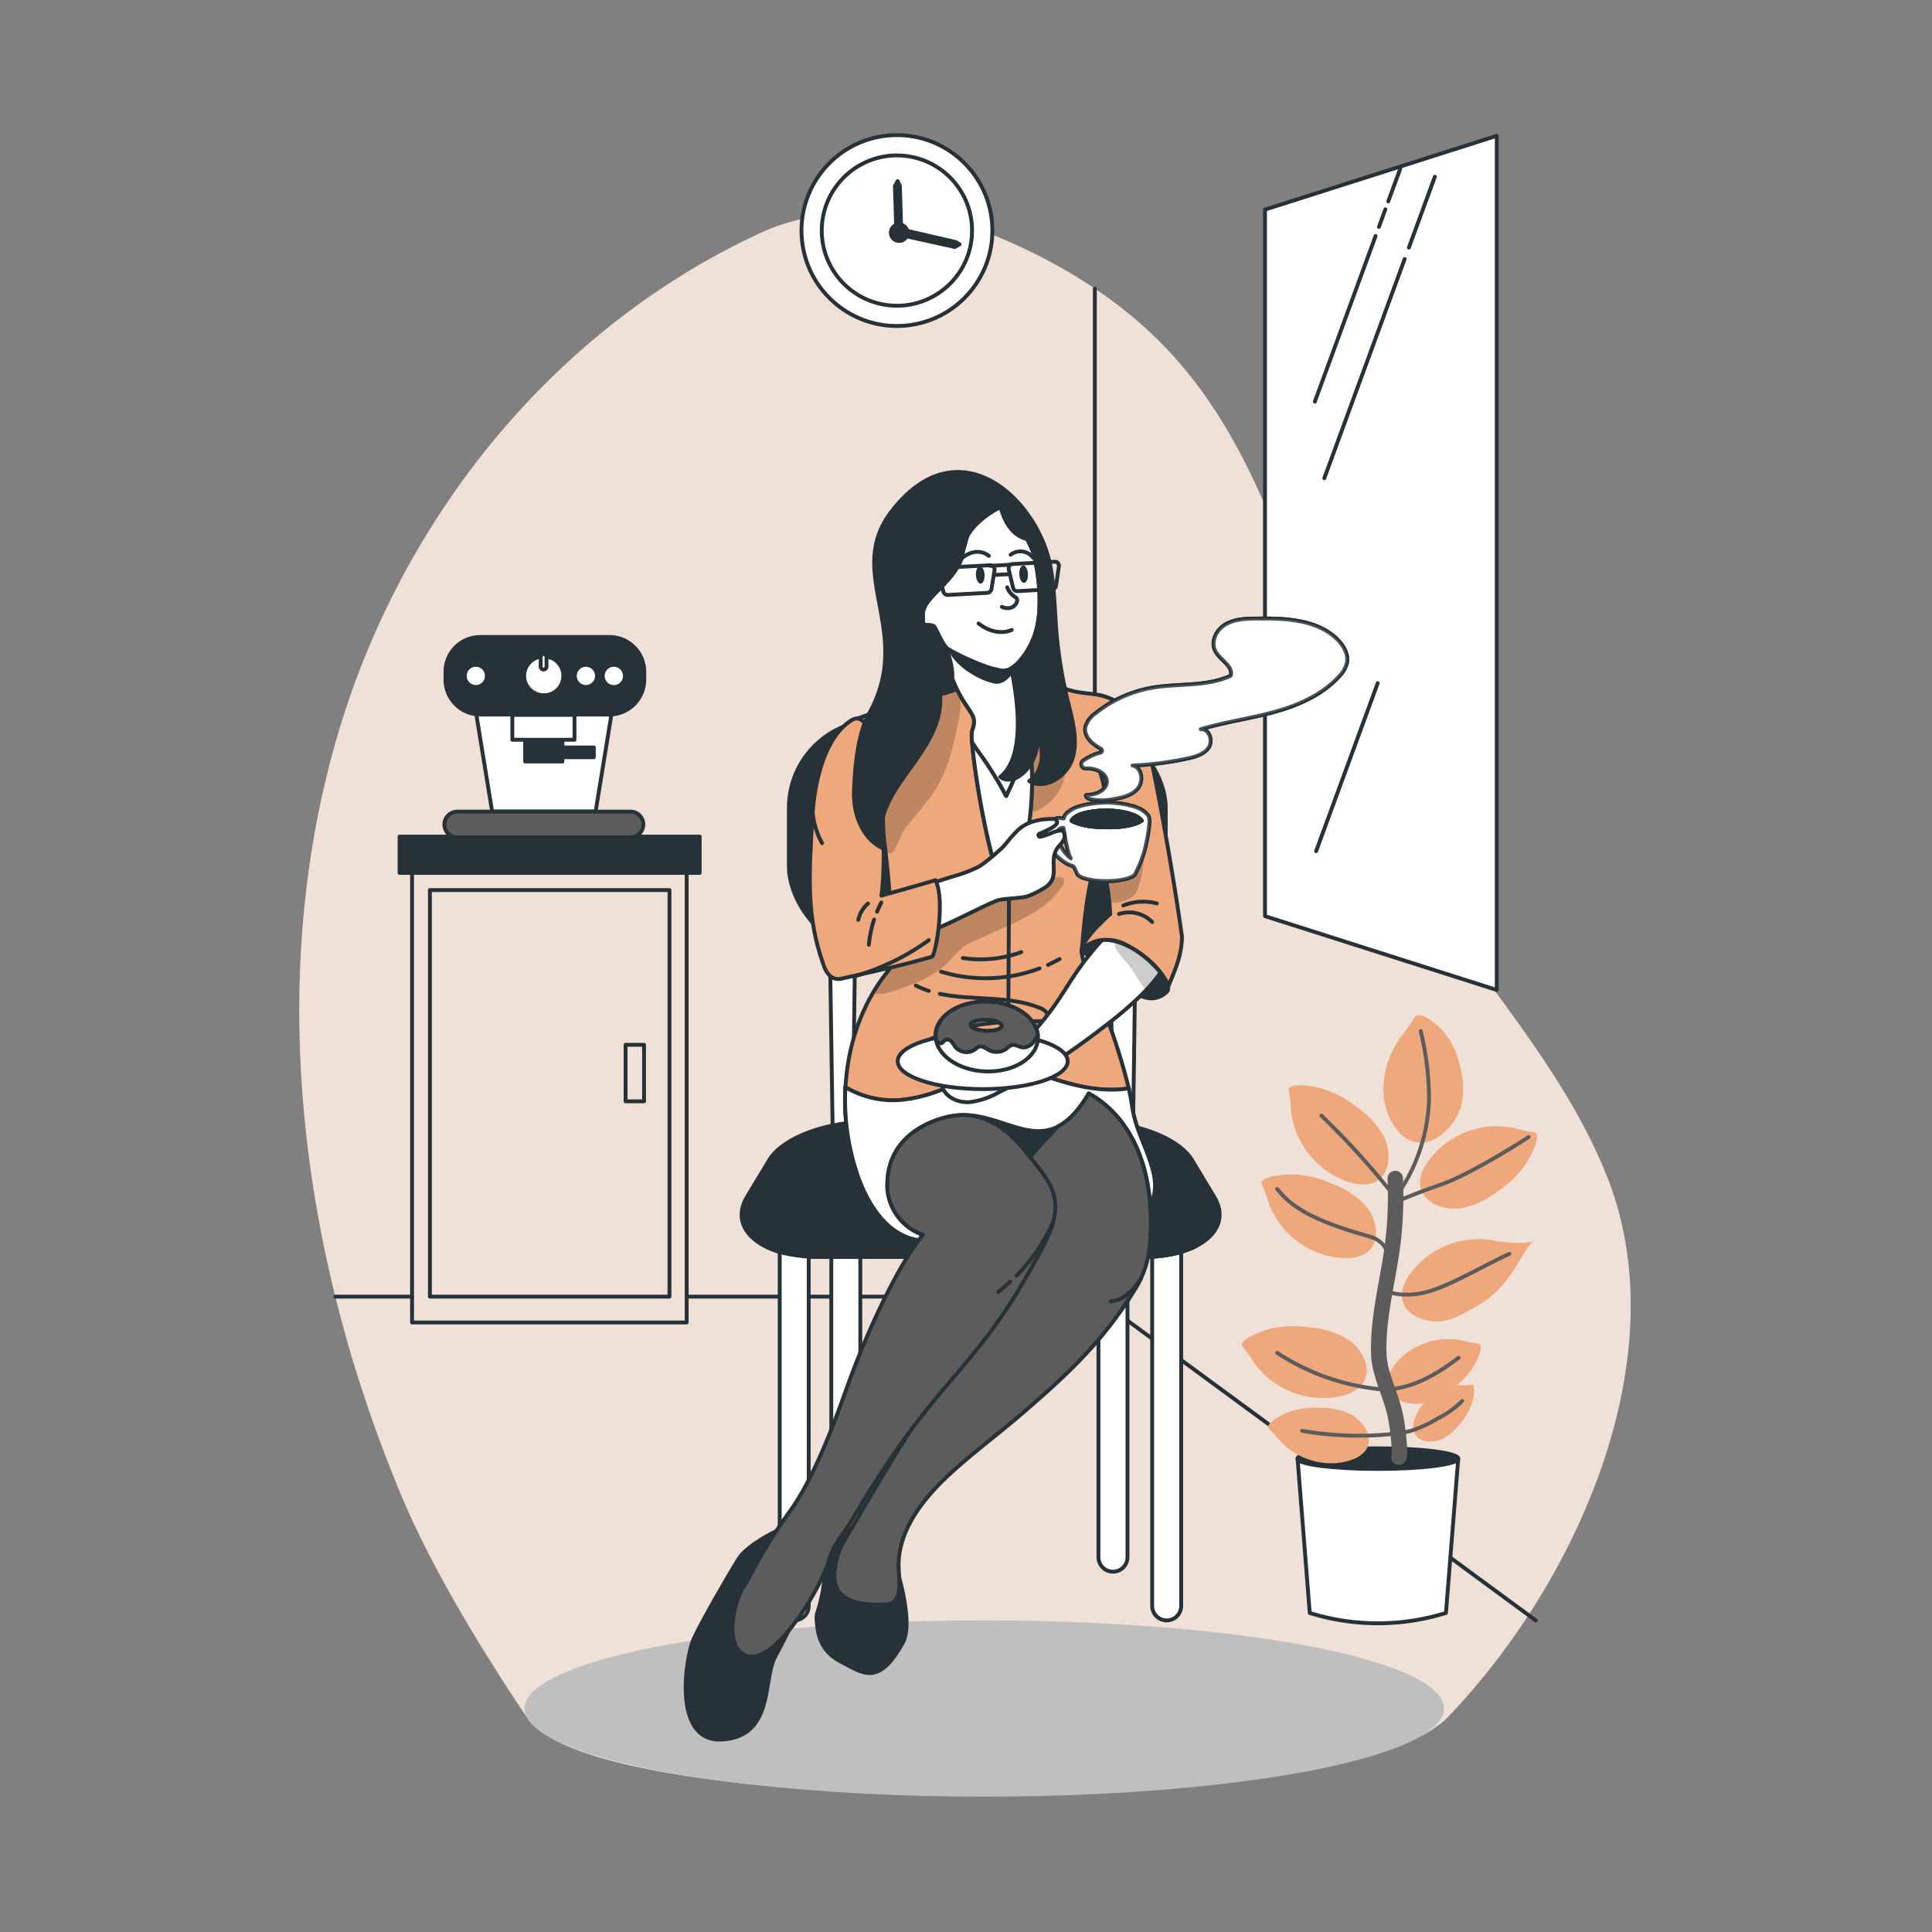 <svg xmlns="http://www.w3.org/2000/svg" xmlns:xlink="http://www.w3.org/1999/xlink" viewBox="0 0 500 500"><rect x="0" y="0" width="500" height="500" fill="#808080" stroke="none"/><defs><clipPath id="freepik--clip-path--inject-236"><path d="M305.89,242.36c0,5.43-2.41,9.89-3.42,12.71a22.78,22.78,0,0,0-7-8c-3-1.83-4.73-3.54-8.24-3.79-2.37-.16-5.85,1.55-7.21,1.84,1.19-2.36,3.07-4.74,7.31-8.57-.46-6.5-.78-8.19-3-15.21-3.43,7.77-4.12,23.1-4.31,23.78-.47,1.63.68,5,2.12,8a161.12,161.12,0,0,1,10,28.58c-9.92,1.57-20.52-2.61-30.15-6.48a5.92,5.92,0,0,0-1.87-.51,5.77,5.77,0,0,0-2.76.84c-7.35,3.74-14.74,7.92-22.93,9a24,24,0,0,1-15.62-3.16c.61-11.12,4.31-22,11.31-30.44,0,0,.46-8.16.46-10,0-17.79-4.71-42.8-5.22-46.1s-2.51-8.34-5-8.34c7.47-2.7,20-6.91,25.73-11.7.11.27.22.51.33.77h0a35,35,0,0,0,3.16,6.3c2.52,3.72,2.55,3.83,2.49,5.38a7.73,7.73,0,0,1-.5,1.93,12.09,12.09,0,0,0,0,2.94c.66,9.08,5.1,35.18,9.58,41.05,5.19-13.33,7.27-28.31,5.06-42.47l-.21-1.21c-.19-1.12-3.22-3.06-1.79-7.17.82-2.36,1.29-4.07,1.62-5.36.56-2.18.72-3.16,1.47-4a45.22,45.22,0,0,1,6,4.17c.17.39,1.31.76,1.07.43,2.83,1.68,6.29,1.69,9.55,2.21,4.77.76,8.08,3.77,11.9,6.71C302.34,216.2,305.89,242.36,305.89,242.36Z" style="fill:#EFA87B;stroke:#263238;stroke-linecap:round;stroke-linejoin:round"></path></clipPath><clipPath id="freepik--clip-path-2--inject-236"><path d="M285.22,243.29l-.38.41c-1.13,1.24-2.22,2.54-3.27,3.86-1.31,1.66-2.53,3.35-3.7,5.11s-2.34,3.68-3.55,5.49a76.45,76.45,0,0,1-7.64,9.75,6.44,6.44,0,0,1-1.57,1.38,7,7,0,0,1-2.63.69c-4,.56-8.2,1.44-11.24,4.11-1.25,1.1-2.27,2.48-3.7,3.31s-3.69,1.49-3.76,3.23a2.75,2.75,0,0,0,.37,1.34c1.26,2.37,4.19,3.45,6.87,3.26a20.18,20.18,0,0,0,7.56-2.59,169.47,169.47,0,0,0,15.23-8.4c4.09-2.61,8-5.51,11.86-8.49a100.54,100.54,0,0,0,9.45-8,46.41,46.41,0,0,0,5.22-6C297.18,247.69,290.77,242.83,285.22,243.29Z" style="fill:#fff;stroke:#263238;stroke-linecap:round;stroke-linejoin:round"></path></clipPath></defs><g id="freepik--background-simple--inject-236"><path d="M87.91,188.47C68.27,253.49,77.8,325,104.1,387.57c7.8,18.58,21.11,40.32,32.34,57,9.77,14.55,67.46,19.19,103.89,20,47.93,1.12,118.56-3.63,134.54-20.36,34-35.61,59.2-93.6,41.11-139.5-12.57-31.88-38.48-56.53-54.78-86.66-22.17-41-26.53-92-58-126.41C289.29,76.45,271,65.94,251.84,58.79c-8.35-3.11-35.17-7.52-54.4,1.23-33.9,15.42-62.67,41.11-83.09,72.12A216.13,216.13,0,0,0,87.91,188.47Z" style="fill:#EFA87B;opacity:0.7"></path><path d="M87.91,188.47C68.27,253.49,77.8,325,104.1,387.57c7.8,18.58,21.11,40.32,32.34,57,9.77,14.55,67.46,19.19,103.89,20,47.93,1.12,118.56-3.63,134.54-20.36,34-35.61,59.2-93.6,41.11-139.5-12.57-31.88-38.48-56.53-54.78-86.66-22.17-41-26.53-92-58-126.41C289.29,76.45,271,65.94,251.84,58.79c-8.35-3.11-35.17-7.52-54.4,1.23-33.9,15.42-62.67,41.11-83.09,72.12A216.13,216.13,0,0,0,87.91,188.47Z" style="fill:#fff;opacity:0.7"></path></g><g id="freepik--Shadow--inject-236"><ellipse cx="254.74" cy="442.17" rx="118.98" ry="22.81" style="fill:#bfbfbf"></ellipse></g><g id="freepik--Window--inject-236"><polygon points="387.36 256.2 327.38 237.1 327.38 54.24 387.36 35.15 387.36 256.2" style="fill:#fff;stroke:#263238;stroke-linecap:round;stroke-linejoin:round"></polygon><line x1="356" y1="61.07" x2="340.28" y2="103.95" style="fill:#fff;stroke:#263238;stroke-linecap:round;stroke-linejoin:round"></line><line x1="358.53" y1="54.17" x2="356.86" y2="58.74" style="fill:#fff;stroke:#263238;stroke-linecap:round;stroke-linejoin:round"></line><line x1="362.38" y1="43.67" x2="359.28" y2="52.12" style="fill:#fff;stroke:#263238;stroke-linecap:round;stroke-linejoin:round"></line><line x1="363.53" y1="67.03" x2="342.73" y2="123.77" style="fill:#fff;stroke:#263238;stroke-linecap:round;stroke-linejoin:round"></line><line x1="371.34" y1="45.74" x2="364.62" y2="64.07" style="fill:#fff;stroke:#263238;stroke-linecap:round;stroke-linejoin:round"></line><line x1="356.55" y1="176.8" x2="340.61" y2="220.28" style="fill:#fff;stroke:#263238;stroke-linecap:round;stroke-linejoin:round"></line></g><g id="freepik--Wall--inject-236"><line x1="348.08" y1="383.1" x2="283.34" y2="335.56" style="fill:none;stroke:#263238;stroke-linecap:round;stroke-linejoin:round"></line><line x1="334.16" y1="372.88" x2="332.43" y2="371.61" style="fill:none;stroke:#263238;stroke-linecap:round;stroke-linejoin:round"></line><line x1="397.45" y1="419.36" x2="344.14" y2="380.2" style="fill:none;stroke:#263238;stroke-linecap:round;stroke-linejoin:round"></line><line x1="106.64" y1="335.56" x2="86.8" y2="335.56" style="fill:none;stroke:#263238;stroke-linecap:round;stroke-linejoin:round"></line><polygon points="263.44 335.56 220.93 335.56 178.44 335.56 263.44 335.56" style="fill:none;stroke:#263238;stroke-linecap:round;stroke-linejoin:round"></polygon><polyline points="263.44 335.56 283.34 335.56 283.34 325.3 283.34 290.28 283.34 246.86 283.34 246.85 283.34 186.38 283.34 74.7" style="fill:none;stroke:#263238;stroke-linecap:round;stroke-linejoin:round"></polyline></g><g id="freepik--coffee-machine--inject-236"><path d="M164.29,216.51a3.4,3.4,0,0,1-1.11.19H118.33a3.36,3.36,0,0,1-1.11-.19Z" style="fill:none;stroke:#263238;stroke-linecap:round;stroke-linejoin:round"></path><rect x="106.64" y="225.9" width="71.07" height="116.36" style="fill:none;stroke:#263238;stroke-linecap:round;stroke-linejoin:round"></rect><path d="M181.08,216.51v9.39H103.41v-9.39h13.81a3.36,3.36,0,0,0,1.11.19h44.85a3.4,3.4,0,0,0,1.11-.19Z" style="fill:#263238;stroke:#263238;stroke-linecap:round;stroke-linejoin:round"></path><path d="M164.29,216.51a3.4,3.4,0,0,1-1.11.19H118.33a3.36,3.36,0,0,1-1.11-.19Z" style="fill:none;stroke:#263238;stroke-linecap:round;stroke-linejoin:round"></path><g id="freepik--coffee-machine--inject-236"><path d="M158.22,185,154.15,210H127.36l-4.09-25.13c.33,0,.68.05,1,.05h33.93Z" style="fill:#fff;stroke:#263238;stroke-linecap:round;stroke-linejoin:round"></path><path d="M157.69,164.85h-33.4a9,9,0,0,0-9,9v2a9,9,0,0,0,8,9c.33,0,.68.05,1,.05h33.93a9.06,9.06,0,0,0,8.52-9v-2A9,9,0,0,0,157.69,164.85Zm-6.07,7.21a2.86,2.86,0,1,1-2.87,2.86A2.87,2.87,0,0,1,151.62,172.06Zm-12.28-2a5.6,5.6,0,0,1,.59-.12.75.75,0,0,1,1.5,0,5,5,0,0,1-.68,10,4.71,4.71,0,0,1-1.41-.2,5,5,0,0,1,0-9.66Zm-19,4.82a2.86,2.86,0,1,1,2.85,2.86A2.86,2.86,0,0,1,120.3,174.92Zm38.56,2.86a2.86,2.86,0,1,1,2.87-2.86A2.86,2.86,0,0,1,158.86,177.78Z" style="fill:#263238;stroke:#263238;stroke-linecap:round;stroke-linejoin:round"></path><path d="M126,174.92a2.86,2.86,0,1,1-2.87-2.86A2.86,2.86,0,0,1,126,174.92Z" style="fill:#fff;stroke:#263238;stroke-linecap:round;stroke-linejoin:round"></path><path d="M145.78,174.93a5,5,0,0,1-5,5,4.71,4.71,0,0,1-1.41-.2,5,5,0,0,1,0-9.66,5.6,5.6,0,0,1,.59-.12.75.75,0,0,1,1.5,0A5,5,0,0,1,145.78,174.93Z" style="fill:none;stroke:#263238;stroke-linecap:round;stroke-linejoin:round"></path><path d="M154.49,174.92a2.87,2.87,0,1,1-2.87-2.86A2.87,2.87,0,0,1,154.49,174.92Z" style="fill:none;stroke:#263238;stroke-linecap:round;stroke-linejoin:round"></path><path d="M161.73,174.92a2.87,2.87,0,1,1-2.87-2.86A2.87,2.87,0,0,1,161.73,174.92Z" style="fill:#fff;stroke:#263238;stroke-linecap:round;stroke-linejoin:round"></path><rect x="135.91" y="191.55" width="9.65" height="5.53" style="fill:#263238;stroke:#263238;stroke-linecap:round;stroke-linejoin:round"></rect><path d="M166.5,213.38a3.37,3.37,0,0,1-1,2.35,3.57,3.57,0,0,1-1.24.78,3.4,3.4,0,0,1-1.11.19H118.33a3.36,3.36,0,0,1-1.11-.19,3.31,3.31,0,0,1-2.21-3.13,3.33,3.33,0,0,1,3.32-3.33h44.85A3.32,3.32,0,0,1,166.5,213.38Z" style="fill:#5c5c5c;stroke:#263238;stroke-linecap:round;stroke-linejoin:round"></path><path d="M145.78,174.93a5,5,0,0,1-5,5,4.71,4.71,0,0,1-1.41-.2,5,5,0,0,1,0-9.66,5.6,5.6,0,0,1,.59-.12,4.47,4.47,0,0,1,.82-.07,5.06,5.06,0,0,1,.68.05A5,5,0,0,1,145.78,174.93Z" style="fill:#fff;stroke:#263238;stroke-linecap:round;stroke-linejoin:round"></path><rect x="132.59" y="185.01" width="16.09" height="6.44" style="fill:#fff;stroke:#263238;stroke-linecap:round;stroke-linejoin:round"></rect><rect x="145.63" y="193.45" width="8.05" height="2.51" style="fill:#263238;stroke:#263238;stroke-linecap:round;stroke-linejoin:round"></rect></g><path d="M151.62,172.06a2.86,2.86,0,1,0,2.87,2.86A2.87,2.87,0,0,0,151.62,172.06Z" style="fill:#fff;stroke:#263238;stroke-linecap:round;stroke-linejoin:round"></path><path d="M141.44,170v2.52a.76.76,0,0,1-.76.75.75.75,0,0,1-.75-.75V170a.75.75,0,0,1,1.5,0A.22.22,0,0,1,141.44,170Z" style="fill:#fff;stroke:#263238;stroke-linecap:round;stroke-linejoin:round"></path><path d="M173.26,335.56h-62V230.35h62Z" style="fill:none;stroke:#263238;stroke-linecap:round;stroke-linejoin:round"></path><rect x="161.9" y="270.39" width="4.78" height="14.63" style="fill:none;stroke:#263238;stroke-linecap:round;stroke-linejoin:round"></rect></g><g id="freepik--Plant--inject-236"><path d="M377.39,377.49l-3.18,39.94h0a59.35,59.35,0,0,1-35.25,0h0l-3.15-39.94Z" style="fill:#fff;stroke:#263238;stroke-linecap:round;stroke-linejoin:round"></path><ellipse cx="356.59" cy="377.49" rx="20.81" ry="2.67" style="fill:#263238;stroke:#263238;stroke-linecap:round;stroke-linejoin:round"></ellipse><path d="M358.09,294a22.62,22.62,0,0,0-6.8-7.38,27.36,27.36,0,0,0-9.48-5c-3.89-1-8.66-1.21-8.25.56a44.43,44.43,0,0,1,.56,5.42A22,22,0,0,0,349.35,306a10.39,10.39,0,0,0,5,.41C360,305.22,360.25,298.23,358.09,294Z" style="fill:#EFA87B"></path><path d="M349.36,365.9a18.16,18.16,0,0,0-7.85-1.59,21.06,21.06,0,0,0-8.29,1.24c-2.9,1.18-5.93,3.29-4.81,4.25a37.1,37.1,0,0,1,3,3.24c4.67,5,12.29,7,18.45,4.73a7.63,7.63,0,0,0,3.29-2.08C356.09,372.25,352.77,367.62,349.36,365.9Z" style="fill:#EFA87B"></path><path d="M378.14,286.22a19.69,19.69,0,0,0-.22-10,20.94,20.94,0,0,0-4.34-9.24c-2.56-2.87-6.47-5.47-7.46-3.69a58.42,58.42,0,0,1-3.62,5.1c-5.61,7.91-6,17.85-.87,24.08a8.44,8.44,0,0,0,3.95,2.92C371.33,297.19,376.8,291.07,378.14,286.22Z" style="fill:#EFA87B"></path><path d="M378.21,312.7a22.35,22.35,0,0,0,9.13-4.18,27.26,27.26,0,0,0,7.66-7.47c2.16-3.39,3.83-7.85,2-8a42.8,42.8,0,0,1-5.32-1.16,21.93,21.93,0,0,0-22.16,8.8,10.34,10.34,0,0,0-2,4.63C367,311.08,373.53,313.45,378.21,312.7Z" style="fill:#EFA87B"></path><path d="M353.26,311.86a22.75,22.75,0,0,0-8.42-5.48,27.55,27.55,0,0,0-10.41-2.46c-4,0-8.68,1-7.85,2.58a44,44,0,0,1,1.87,5.11,21.93,21.93,0,0,0,19.3,14,10.43,10.43,0,0,0,4.95-.83C357.91,322.23,356.39,315.41,353.26,311.86Z" style="fill:#EFA87B"></path><path d="M373.45,341.87c3.34-.51,6.23-2.44,9.17-4.11,9.36-5.33,11.23-15.14,14.85-16.88-1.28,1.29-8.6.67-10.37.28a21.93,21.93,0,0,0-22.23,8.62,10.31,10.31,0,0,0-2,4.61C362.21,340.16,368.77,342.58,373.45,341.87Z" style="fill:#EFA87B"></path><path d="M348.74,346.55a22.72,22.72,0,0,0-9.58-3,27.65,27.65,0,0,0-10.69.42c-3.87,1.07-8.1,3.28-6.87,4.6a43.41,43.41,0,0,1,3.18,4.42,22,22,0,0,0,22.35,8.31,10.55,10.55,0,0,0,4.55-2.13C356,355.29,352.71,349.13,348.74,346.55Z" style="fill:#EFA87B"></path><path d="M367.87,363.19a18,18,0,0,0,7.28-3.33,20.82,20.82,0,0,0,6-5.88c1.65-2.66,2.87-6.15,1.39-6.26a36.15,36.15,0,0,1-4.34-.85c-6.74-1.32-14.05,1.58-17.71,7a7.71,7.71,0,0,0-1.44,3.62C358.7,362,364.11,363.81,367.87,363.19Z" style="fill:#EFA87B"></path><path d="M373.12,372.47a13.5,13.5,0,0,0,4.59-3.81,15.91,15.91,0,0,0,3.21-5.44c.71-2.26.95-5.06-.12-4.87a25.09,25.09,0,0,1-3.25.18A13.09,13.09,0,0,0,366.19,367a5.9,5.9,0,0,0-.38,2.93C366.37,373.31,370.54,373.63,373.12,372.47Z" style="fill:#EFA87B"></path><path d="M342,288.74a203.2,203.2,0,0,1,19.12,21.18,45.4,45.4,0,0,0,8.71-25.67,74.16,74.16,0,0,0-2.16-17.4" style="fill:none;stroke:#5c5c5c;stroke-linecap:round;stroke-linejoin:round"></path><path d="M361.62,310.78a5.23,5.23,0,0,0,1-.31c3.69-1.49,6.44-2.58,10.21-3.87,8.15-2.79,22.77-12.33,22.77-12.33" style="fill:none;stroke:#5c5c5c;stroke-linecap:round;stroke-linejoin:round"></path><path d="M330.54,307.71c3.5,4.46,8.82,8.09,23.76,12.25,5.78,1.61,4.91,6.53,4.72,6.71" style="fill:none;stroke:#5c5c5c;stroke-linecap:round;stroke-linejoin:round"></path><path d="M358.71,334.09c1.54.81,6.23,1.74,11.82-.1,6.41-2.12,14.46-7,20.08-9.49" style="fill:none;stroke:#5c5c5c;stroke-linecap:round;stroke-linejoin:round"></path><path d="M356.5,359.46c7.61.82,14.9-3.45,21-8.08" style="fill:none;stroke:#5c5c5c;stroke-linecap:round;stroke-linejoin:round"></path><path d="M330.54,350.12a59.15,59.15,0,0,0,26,9.34" style="fill:none;stroke:#5c5c5c;stroke-linecap:round;stroke-linejoin:round"></path><path d="M337,370.3a84.93,84.93,0,0,0,23.45.8,40.4,40.4,0,0,0,4.25-.67,31.59,31.59,0,0,0,7.33-3.31,24,24,0,0,0,6.39-4.55" style="fill:none;stroke:#5c5c5c;stroke-linecap:round;stroke-linejoin:round"></path><path d="M361.09,305a100.72,100.72,0,0,1-.82,18.2c-1.26,9.13-3.77,18.17-3.43,27.37.16,4.64,2.54,9.15,3.92,14.31,1,3.6,1.72,11.08,1.28,12.22" style="fill:none;stroke:#5c5c5c;stroke-linecap:round;stroke-linejoin:round;stroke-width:4px"></path></g><g id="freepik--Character--inject-236"><path d="M205.76,322.42s0,.86,0,2.41a26.33,26.33,0,0,1-7.11-2.06v-.35C203.17,312.48,205.76,322.42,205.76,322.42Z" style="fill:#fff;stroke:#263238;stroke-linecap:round;stroke-linejoin:round"></path><path d="M309.47,322.42v.1c-.33.17-.67.32-1,.47s-.51.22-.77.32l-.48.18-.49.17-1,.32-.79.22-.83.2c-.28.07-.56.13-.85.18l-.88.16,0-2.32a17.47,17.47,0,0,1,1.3-2.4C307.37,314.36,309.47,322.42,309.47,322.42Z" style="fill:#fff;stroke:#263238;stroke-linecap:round;stroke-linejoin:round"></path><path d="M214.44,223.2l1.23,81s-.51,4.88,3,4.43c.92-.12,1.7,0,1.91-12.19.38-21.85,1-73.25,1-73.25S219,213.27,214.44,223.2Z" style="fill:#fff;stroke:#263238;stroke-linecap:round;stroke-linejoin:round"></path><path d="M287,223.2l1.23,81s-.52,4.88,3,4.43c.93-.12,1.71,0,1.92-12.19.37-21.85,1-73.25,1-73.25S291.6,213.27,287,223.2Z" style="fill:#fff;stroke:#263238;stroke-linecap:round;stroke-linejoin:round"></path><path d="M302,299.61s-.11,8.67-.25,20.41c0,1.57-.05,3.19-.07,4.85l-.83.11-.85.1c-.58.06-1.17.1-1.77.14-.85,0-1.74.08-2.64.08h-.36l-.39-25.69C299.36,289.67,302,299.61,302,299.61Z" style="fill:#fff;stroke:#263238;stroke-linecap:round;stroke-linejoin:round"></path><path d="M213.15,299.61S213,311,212.84,325.3h-.79a42,42,0,0,1-5.67-.37L206,299.61C210.57,289.67,213.15,299.61,213.15,299.61Z" style="fill:#fff;stroke:#263238;stroke-linecap:round;stroke-linejoin:round"></path><rect x="215.14" y="320.02" width="7.51" height="5.28" style="fill:#fff;stroke:#263238;stroke-linecap:round;stroke-linejoin:round"></rect><path d="M291.79,325.3V403a3.75,3.75,0,0,1-3.75,3.75h0a3.75,3.75,0,0,1-3.76-3.75V325.3Z" style="fill:#fff;stroke:#263238;stroke-linecap:round;stroke-linejoin:round"></path><rect x="284.28" y="320.02" width="7.51" height="5.28" style="fill:#fff;stroke:#263238;stroke-linecap:round;stroke-linejoin:round"></rect><path d="M205.54,419.36h0a3.75,3.75,0,0,1-3.75-3.76V320h7.5V415.6A3.75,3.75,0,0,1,205.54,419.36Z" style="fill:#fff;stroke:#263238;stroke-linecap:round;stroke-linejoin:round"></path><path d="M305.69,324V415.6a3.75,3.75,0,0,1-3.75,3.76h0a3.76,3.76,0,0,1-3.76-3.76V325.22c.6,0,1.19-.08,1.77-.14l.85-.1.83-.11c.24,0,.48-.07.71-.13l.88-.16c.29-.05.57-.11.85-.18s.56-.12.83-.2S305.43,324.06,305.69,324Z" style="fill:#fff;stroke:#263238;stroke-linecap:round;stroke-linejoin:round"></path><path d="M305.69,320v4l-.79.22-.83.2c-.28.07-.56.13-.85.18l-.88.16c-.23.06-.47.09-.71.13l-.83.11-.85.1c-.58.06-1.17.1-1.77.14V320Z" style="fill:#fff;stroke:#263238;stroke-linecap:round;stroke-linejoin:round"></path><path d="M309.47,322.52c-.33.17-.67.32-1,.47s-.51.22-.77.32l-.48.18-.49.17-1,.32-.79.22-.83.2c-.28.07-.56.13-.85.18l-.88.16c-.23.06-.47.09-.71.13l-.83.11-.85.1c-.58.06-1.17.1-1.77.14-.85,0-1.74.08-2.64.08H212.05q-1.43,0-2.76-.09c-1-.06-2-.15-2.91-.28l-.65-.1-.91-.15-.14,0c-.34-.06-.67-.13-1-.21l-.36-.08c-.5-.11-1-.24-1.43-.37l-.11,0-.26-.08-.17-.06-.41-.13-.3-.1c-.39-.14-.77-.28-1.13-.43s-.6-.25-.89-.39c-6.17-2.89-8.42-7.9-5.27-13.12l5.72-9.48c2.47-4.11,8.94-7.4,16.4-8.94a42.78,42.78,0,0,1,5.23-.77h0c1.31-.12,2.63-.18,3.95-.18h58.27a43.7,43.7,0,0,1,5.12.3,42.13,42.13,0,0,1,5.22.91h0c7,1.63,12.89,4.79,15.24,8.68l5.71,9.48C317.29,314.73,315.26,319.6,309.47,322.52Z" style="fill:#263238;stroke:#263238;stroke-linecap:round;stroke-linejoin:round"></path><rect x="204.16" y="186.38" width="97.53" height="60.48" rx="22.72" style="fill:#263238;stroke:#263238;stroke-linecap:round;stroke-linejoin:round"></rect><path d="M222.65,325.3V403a3.75,3.75,0,0,1-3.75,3.75h0a3.75,3.75,0,0,1-3.76-3.75V325.3Z" style="fill:#fff;stroke:#263238;stroke-linecap:round;stroke-linejoin:round"></path><path d="M298.21,310.86c-1.88,5.47-6.4,6-12,7.49-4,1-8.08,2-12.18,2.79a98.49,98.49,0,0,1-37-.35c-7.87-1.58-12.71-9.54-15.26-17.14a60.43,60.43,0,0,1-3-22.35,24,24,0,0,0,15.62,3.16c8.19-1.06,15.58-5.24,22.93-9a5.77,5.77,0,0,1,2.76-.84,5.92,5.92,0,0,1,1.87.51c9.63,3.87,20.23,8.05,30.15,6.48.32,1.46.62,3.05.9,4.85.85,5.56,3.26,9.64,4.79,14.5C298.92,304.48,299.42,307.32,298.21,310.86Z" style="fill:#263238;stroke:#263238;stroke-linecap:round;stroke-linejoin:round"></path><path d="M305.89,242.36c0,5.43-2.41,9.89-3.42,12.71a22.78,22.78,0,0,0-7-8c-3-1.83-4.73-3.54-8.24-3.79-2.37-.16-5.85,1.55-7.21,1.84,1.19-2.36,3.07-4.74,7.31-8.57-.46-6.5-.78-8.19-3-15.21-3.43,7.77-4.12,23.1-4.31,23.78-.47,1.63.68,5,2.12,8a161.12,161.12,0,0,1,10,28.58c-9.92,1.57-20.52-2.61-30.15-6.48a5.92,5.92,0,0,0-1.87-.51,5.77,5.77,0,0,0-2.76.84c-7.35,3.74-14.74,7.92-22.93,9a24,24,0,0,1-15.62-3.16c.61-11.12,4.31-22,11.31-30.44,0,0,.46-8.16.46-10,0-17.79-4.71-42.8-5.22-46.1s-2.51-8.34-5-8.34c7.47-2.7,20-6.91,25.73-11.7.11.27.22.51.33.77h0a35,35,0,0,0,3.16,6.3c2.52,3.72,2.55,3.83,2.49,5.38a7.73,7.73,0,0,1-.5,1.93,12.09,12.09,0,0,0,0,2.94c.66,9.08,5.1,35.18,9.58,41.05,5.19-13.33,7.27-28.31,5.06-42.47l-.21-1.21c-.19-1.12-3.22-3.06-1.79-7.17.82-2.36,1.29-4.07,1.62-5.36.56-2.18.72-3.16,1.47-4a45.22,45.22,0,0,1,6,4.17c.17.39,1.31.76,1.07.43,2.83,1.68,6.29,1.69,9.55,2.21,4.77.76,8.08,3.77,11.9,6.71C302.34,216.2,305.89,242.36,305.89,242.36Z" style="fill:#EFA87B"></path><g style="clip-path:url(#freepik--clip-path--inject-236)"><path d="M263.4,201.64a15.26,15.26,0,0,1-5.06,6.48,5.37,5.37,0,0,0,6.68-1.26,5.71,5.71,0,0,1-2.44,4,12.62,12.62,0,0,0,12.65-8.7,23.83,23.83,0,0,0,.74-5.83,18.81,18.81,0,0,0-.23-4.92,6.52,6.52,0,0,0-2.59-4.07,2.3,2.3,0,0,0-1.28-.44c-.95,0-1.66.87-2.2,1.66a65.61,65.61,0,0,0-5.2,9c-.37.8-.74,1.6-1.1,2.41l0,.09Z" style="opacity:0.2"></path><path d="M242.19,204.17c3.61-5.83,4.95-12.75,6.21-19.49.39-2.07.5-4.75-1.38-5.69a3.38,3.38,0,0,0-3.83,1,11.21,11.21,0,0,0-2,3.75,60.22,60.22,0,0,1-4.12,8.66c-3.83,6.65-9,12.81-10.47,20.34a9.08,9.08,0,0,0,.25,5.32c.52,1.21,2.45,3.38,4,2.61.86-.43,2.36-4.66,3-5.61C236.46,211.29,239.78,208.07,242.19,204.17Z" style="opacity:0.2"></path><path d="M245.44,249a32.9,32.9,0,0,1,3.91-3.92,18.15,18.15,0,0,1,3.19-1.72l7.37-3.35c5.68-2.57,11.67-5.42,15-10.68.38-.58.7-1.37.28-1.92s-1.31-.44-2-.24c-1.42.39-2.84.79-4.25,1.2-7.15,2.05-14.23,4.33-21.15,7-3.2,1.25-6.56,2.74-8.43,5.63-1,1.49-1.49,3.29-2.71,4.58a20.7,20.7,0,0,1-3.95,2.66,18.31,18.31,0,0,0-6.6,8.85c2.67.76,7.74-1.52,10.34-2.53A25.4,25.4,0,0,0,245.44,249Z" style="opacity:0.2"></path><path d="M294.6,229.62a5.47,5.47,0,0,1-.89,1.85,4.76,4.76,0,0,1-1.34,1,10.5,10.5,0,0,1-4.84,1.25,19.93,19.93,0,0,1-.79-5.79,6.79,6.79,0,0,0,6.08-1.87c1.09-1.05,1.74-3.72,3.18-4A26,26,0,0,1,294.6,229.62Z" style="opacity:0.2"></path></g><path d="M305.89,242.36c0,5.43-2.41,9.89-3.42,12.71a22.78,22.78,0,0,0-7-8c-3-1.83-4.73-3.54-8.24-3.79-2.37-.16-5.85,1.55-7.21,1.84,1.19-2.36,3.07-4.74,7.31-8.57-.46-6.5-.78-8.19-3-15.21-3.43,7.77-4.12,23.1-4.31,23.78-.47,1.63.68,5,2.12,8a161.12,161.12,0,0,1,10,28.58c-9.92,1.57-20.52-2.61-30.15-6.48a5.92,5.92,0,0,0-1.87-.51,5.77,5.77,0,0,0-2.76.84c-7.35,3.74-14.74,7.92-22.93,9a24,24,0,0,1-15.62-3.16c.61-11.12,4.31-22,11.31-30.44,0,0,.46-8.16.46-10,0-17.79-4.71-42.8-5.22-46.1s-2.51-8.34-5-8.34c7.47-2.7,20-6.91,25.73-11.7.11.27.22.51.33.77h0a35,35,0,0,0,3.16,6.3c2.52,3.72,2.55,3.83,2.49,5.38a7.73,7.73,0,0,1-.5,1.93,12.09,12.09,0,0,0,0,2.94c.66,9.08,5.1,35.18,9.58,41.05,5.19-13.33,7.27-28.31,5.06-42.47l-.21-1.21c-.19-1.12-3.22-3.06-1.79-7.17.82-2.36,1.29-4.07,1.62-5.36.56-2.18.72-3.16,1.47-4a45.22,45.22,0,0,1,6,4.17c.17.39,1.31.76,1.07.43,2.83,1.68,6.29,1.69,9.55,2.21,4.77.76,8.08,3.77,11.9,6.71C302.34,216.2,305.89,242.36,305.89,242.36Z" style="fill:none;stroke:#263238;stroke-linecap:round;stroke-linejoin:round"></path><path d="M284.61,199.68c3.17,8.06.47,18.87-1.51,26.21" style="fill:#EFA87B;stroke:#263238;stroke-linecap:round;stroke-linejoin:round"></path><path d="M289.59,193.45c0,9.88-3.65,21.9-6.49,32.44" style="fill:none;stroke:#263238;stroke-linecap:round;stroke-linejoin:round"></path><path d="M290.71,234.34a13.85,13.85,0,0,1,8.67-.53" style="fill:#EFA87B;stroke:#263238;stroke-linecap:round;stroke-linejoin:round"></path><path d="M289.59,236.55a8.35,8.35,0,0,1,8.59,2.07" style="fill:#EFA87B;stroke:#263238;stroke-linecap:round;stroke-linejoin:round"></path><path d="M249.19,247.94a30.51,30.51,0,0,0,15.09-1.53" style="fill:none;stroke:#263238;stroke-linecap:round;stroke-linejoin:round"></path><path d="M271.22,249.72c1-.46,2-1,3-1.51" style="fill:none;stroke:#263238;stroke-linecap:round;stroke-linejoin:round"></path><path d="M243.55,251.47a39.72,39.72,0,0,0,25.48-.85" style="fill:none;stroke:#263238;stroke-linecap:round;stroke-linejoin:round"></path><path d="M243.23,257.2c8.46,1.82,17.93.35,26,3.7,1,.41,2.09,1.21,1.84,2.24s-1.61,1.2-2.66,1.18c-11.72-.18-24.21,1.07-33.49,8.24" style="fill:none;stroke:#263238;stroke-linecap:round;stroke-linejoin:round"></path><path d="M237,255.05a22.79,22.79,0,0,0,3.37,1.39" style="fill:none;stroke:#263238;stroke-linecap:round;stroke-linejoin:round"></path><path d="M261.12,232.54q-.12,20.82-.23,41.64" style="fill:none;stroke:#263238;stroke-linecap:round;stroke-linejoin:round"></path><path d="M298.21,310.86a10.73,10.73,0,0,1-.52,1.24c-.05-.92-.14-1.83-.25-2.73,0-.37-.08-.74-.15-1.1-.14-1.1-.33-2.18-.57-3.27-.07-.38-.17-.77-.26-1.15,0-.21-.1-.41-.15-.61-.12-.5-.26-1-.4-1.49s-.31-1-.47-1.48C293,293,288.55,286.73,281.79,283c-2.72,4.62-5.38,7.23-8,8.56-8.36,4.18-16.67-4.35-27-2.8,0,0-17.65,2.28-17.13,18.66a13.7,13.7,0,0,0,9.22,12.17c-.36.43-.72.89-1.09,1.38l-.74-.13c-7.87-1.58-12.71-9.54-15.26-17.14a60.43,60.43,0,0,1-3-22.35,24,24,0,0,0,15.62,3.16c8.19-1.06,15.58-5.24,22.93-9a5.77,5.77,0,0,1,2.76-.84,5.92,5.92,0,0,1,1.87.51c9.63,3.87,20.23,8.05,30.15,6.48.32,1.46.62,3.05.9,4.85.85,5.56,3.26,9.64,4.79,14.5C298.92,304.48,299.42,307.32,298.21,310.86Z" style="fill:#fff;stroke:#263238;stroke-linecap:round;stroke-linejoin:round"></path><path d="M200.88,396.25s-7.46,3.53-9.74,7.17-9.58,16.2-11.63,20.76-5.7,26.91,7.52,26S197.48,434.8,200.49,429,220.72,392.6,200.88,396.25Z" style="fill:#263238;stroke:#263238;stroke-linecap:round;stroke-linejoin:round"></path><path d="M216.84,397.82s-2.41-.1-3.3,9.18-2.43,9.92-2.21,12.14.2,7.74,6.18,10.83,9.81,6.55,16.16-4.87c3.32-6-2.87-24.83-5.11-27.28C222.78,391.49,216.84,397.82,216.84,397.82Z" style="fill:#263238;stroke:#263238;stroke-linecap:round;stroke-linejoin:round"></path><path d="M297.51,322.66a24.27,24.27,0,0,1-1.63,6.77,23.14,23.14,0,0,1-1.81,3.71c-8.2,13.48-17,21.86-29.26,32.43-6.29,5.43-13,10.36-19.11,16-7,6.48-13.59,14.9-13.12,24.45.16,3.52,1,8.91-3.12,9.17-15.89,1-13.59-7.73-13.17-10.56s1.9-5.37,3.35-7.84c5.75-9.84,11.51-19.67,17.71-29.23,8.47-13,17.76-25.56,25.68-38.94,2.49-4.2,4.87-8.59,5.74-13.38s.5-11.09-2.83-14.66c.17-1,4-4.89,7.82-9.06,2.65-1.33,5.31-3.94,8-8.56,6.76,3.78,11.18,10,13.65,17.32.16.49.32,1,.47,1.48s.28,1,.4,1.49c.05.2.11.4.15.61.09.38.19.77.26,1.15.24,1.09.43,2.17.57,3.27.06.36.11.74.15,1.1.11.9.2,1.81.25,2.73A65.37,65.37,0,0,1,297.51,322.66Z" style="fill:#5c5c5c;stroke:#263238;stroke-linecap:round;stroke-linejoin:round"></path><path d="M229.64,307.37a13.73,13.73,0,0,0,9.23,12.18c-6.61,8-14.8,25.76-19.89,40.11C215.3,370,210.38,382.8,204.51,391a136.51,136.51,0,0,0-10.06,16.15c-.81,1.53-1.56,2.87-2.13,3.73-2.28,3.42-5.43,16.19,1.41,17.78s18-16.36,20.61-24.23a30.53,30.53,0,0,1,1.32-3.61,47.43,47.43,0,0,1,3.37-5.11c1.47-2.27,4.65-7.75,6.09-10,17.33-27.78,26.92-31.9,39.91-54.28,3.74-6.44,6.63-11.68,7.51-15.12,2-7.63-1.41-11.11-6.83-17.95-4.89-6.18-11.14-10.81-18.93-9.58C246.78,288.71,229.14,291,229.64,307.37Z" style="fill:#5c5c5c;stroke:#263238;stroke-linecap:round;stroke-linejoin:round"></path><path d="M263.09,330.12a46.35,46.35,0,0,0,9.45-13.88" style="fill:none;stroke:#263238;stroke-linecap:round;stroke-linejoin:round"></path><path d="M258.33,334.36c1-.81,2.06-1.69,3.13-2.66" style="fill:none;stroke:#263238;stroke-linecap:round;stroke-linejoin:round"></path><path d="M287.43,336.79a7.65,7.65,0,0,0,4.4-1.86,15.42,15.42,0,0,0,3.44-4.07" style="fill:#5c5c5c;stroke:#263238;stroke-linecap:round;stroke-linejoin:round"></path><path d="M261.16,233.06c-4.48-5.87-8.92-32-9.58-41.05.52.83,1.06,1.66,1.63,2.46A91.48,91.48,0,0,1,260.39,206a88.26,88.26,0,0,0,5.82-15.36C268.43,204.75,266.36,219.73,261.16,233.06Z" style="fill:#fff;stroke:#263238;stroke-linecap:round;stroke-linejoin:round"></path><path d="M302.09,256.55a5.6,5.6,0,0,1-5.78,1.57l-1.19-.41c-9.09-3.24-12.36-7.48-13.55-10.15a6.69,6.69,0,0,1-.66-2.56,7.75,7.75,0,0,1,4.31-1.71c5.55-.46,12,4.4,15.12,8.44C302,253.85,302.78,255.75,302.09,256.55Z" style="fill:#263238;stroke:#263238;stroke-linecap:round;stroke-linejoin:round"></path><path d="M285.22,243.29l-.38.41c-1.13,1.24-2.22,2.54-3.27,3.86-1.31,1.66-2.53,3.35-3.7,5.11s-2.34,3.68-3.55,5.49a76.45,76.45,0,0,1-7.64,9.75,6.44,6.44,0,0,1-1.57,1.38,7,7,0,0,1-2.63.69c-4,.56-8.2,1.44-11.24,4.11-1.25,1.1-2.27,2.48-3.7,3.31s-3.69,1.49-3.76,3.23a2.75,2.75,0,0,0,.37,1.34c1.26,2.37,4.19,3.45,6.87,3.26a20.18,20.18,0,0,0,7.56-2.59,169.47,169.47,0,0,0,15.23-8.4c4.09-2.61,8-5.51,11.86-8.49a100.54,100.54,0,0,0,9.45-8,46.41,46.41,0,0,0,5.22-6C297.18,247.69,290.77,242.83,285.22,243.29Z" style="fill:#fff"></path><g style="clip-path:url(#freepik--clip-path-2--inject-236)"><path d="M292.8,250.68l3.13,4.83c.18.27.42.58.75.55a.92.92,0,0,0,.5-.33,15,15,0,0,0,3.24-5.27c-2.1-2.75-6-6.29-9.6-6.8C285.12,242.86,291.5,248.67,292.8,250.68Z" style="opacity:0.2"></path></g><path d="M285.22,243.29l-.38.41c-1.13,1.24-2.22,2.54-3.27,3.86-1.31,1.66-2.53,3.35-3.7,5.11s-2.34,3.68-3.55,5.49a76.45,76.45,0,0,1-7.64,9.75,6.44,6.44,0,0,1-1.57,1.38,7,7,0,0,1-2.63.69c-4,.56-8.2,1.44-11.24,4.11-1.25,1.1-2.27,2.48-3.7,3.31s-3.69,1.49-3.76,3.23a2.75,2.75,0,0,0,.37,1.34c1.26,2.37,4.19,3.45,6.87,3.26a20.18,20.18,0,0,0,7.56-2.59,169.47,169.47,0,0,0,15.23-8.4c4.09-2.61,8-5.51,11.86-8.49a100.54,100.54,0,0,0,9.45-8,46.41,46.41,0,0,0,5.22-6C297.18,247.69,290.77,242.83,285.22,243.29Z" style="fill:none;stroke:#263238;stroke-linecap:round;stroke-linejoin:round"></path><path d="M237.59,151.36a12.58,12.58,0,0,0-2.93,8.55,37.19,37.19,0,0,0,1.53,9.1l2.37,9.36a2.73,2.73,0,0,0,.73,1.49,2.67,2.67,0,0,0,2.32.24,46.42,46.42,0,0,0,6.44-1.85c1.75-.64,3.56-1.47,4.54-3.06a8,8,0,0,0,.95-3.68,27.73,27.73,0,0,0-3.38-15.11,12.35,12.35,0,0,0-4.44-5,6,6,0,0,0-6.38,0l-.22,1.09Z" style="fill:#263238;stroke:#263238;stroke-linecap:round;stroke-linejoin:round"></path><path d="M266.21,190.59A88.26,88.26,0,0,1,260.39,206a91.48,91.48,0,0,0-7.18-11.48c-.57-.8-1.11-1.63-1.63-2.46a11.08,11.08,0,0,1,0-2.94,7.75,7.75,0,0,0,.51-1.93c0-1.56,0-1.66-2.5-5.39a34.89,34.89,0,0,1-3.16-6.29h0c.41-3.8-2.31-8.74-1-8.64a14,14,0,0,0,3.51,2.66,30.73,30.73,0,0,0,8.76,2.81c1.36.28,1.94.64,3.26.23a4.32,4.32,0,0,0,1-.44,8.2,8.2,0,0,0,1.69-1.36l.13-.14c.28-.26.63-.73.51,1-.27,3.94.63,5.08,1.52,5.3-.33,1.29-.8,3-1.62,5.36-1.43,4.1,1.6,6,1.79,7.17Z" style="fill:#fff;stroke:#263238;stroke-linecap:round;stroke-linejoin:round"></path><path d="M257.58,176.42c4,.68,7.56-8.53,6.71-9.61a3.84,3.84,0,0,0-2.7-1.18c-3.17-.32-6.25.76-9.41.83a12.33,12.33,0,0,1-4.5-.82c-1.58-.53-2.49-1-2.17,1C246.26,171.38,253.39,175.69,257.58,176.42Z" style="fill:#263238;stroke:#263238;stroke-linecap:round;stroke-linejoin:round"></path><path d="M268.89,158.91c-.05.5-.11,1-.19,1.49a20.08,20.08,0,0,1-5.11,11l-.13.14a8.52,8.52,0,0,1-1.72,1.39,2.93,2.93,0,0,1-.56.28,1.67,1.67,0,0,1-.44.17c-1.35.41-1.94.05-3.34-.24-3.07-.62-11.49-4.49-12.51-5.58h0c-1.14-1.2-2.76-5.17-3.15-5.49a3,3,0,0,0-1.74-.33,3.9,3.9,0,0,1-1.08-.21c0-.33,0-.68-.07-1a13.07,13.07,0,0,1,0-1.77c.11-2.49,2.82-4.84,4.55-6.63a25.74,25.74,0,0,0,5.86-9.74c.89-2.74,1.34-5.64,2.7-8.19,1.18-2.23,3.35-4.17,5.79-4.41h.2l.54,0a38,38,0,0,1,9,13.47l.09.41c.1.41.18.84.25,1.24A49.42,49.42,0,0,1,268.89,158.91Z" style="fill:#fff;stroke:#263238;stroke-linecap:round;stroke-linejoin:round"></path><path d="M257.74,129.8c-2.44.24-4.61,2.18-5.79,4.41-1.36,2.55-1.81,5.45-2.7,8.19a25.74,25.74,0,0,1-5.86,9.74c-1.73,1.79-4.44,4.14-4.55,6.63a13.07,13.07,0,0,0,0,1.77c0,.33,0,.68.07,1a4.83,4.83,0,0,1-.81-.35,13.82,13.82,0,0,1,0-1.82c.11-2.54,2.88-4.95,4.65-6.77a26.31,26.31,0,0,0,6-10c.92-2.8,1.37-5.76,2.77-8.36C252.75,131.94,255.11,129.87,257.74,129.8Z" style="fill:#fff;stroke:#263238;stroke-linecap:round;stroke-linejoin:round"></path><path d="M259.28,157.06a3.64,3.64,0,0,0,2.23.25c1.29-.28,2.49-2.18,1.15-2.84a5,5,0,0,1-2-2.46" style="fill:none;stroke:#263238;stroke-linecap:round;stroke-linejoin:round"></path><path d="M253.24,161.35c4.79,3.71,8.6,1.67,8.6,1.67" style="fill:none;stroke:#263238;stroke-linecap:round;stroke-linejoin:round"></path><path d="M264.8,146.33c.62,0,1.18,1,1.24,2.2s-.37,2.28-1,2.31-1.18-.94-1.25-2.19S264.17,146.37,264.8,146.33Z" style="fill:#263238"></path><path d="M253.57,146.53c.61,0,1.18,1,1.24,2.2s-.37,2.28-1,2.31-1.18-.94-1.25-2.19S253,146.57,253.57,146.53Z" style="fill:#263238"></path><path d="M262.19,152.15l-1.14-4.83a.78.78,0,0,1,0-.26,1,1,0,0,1,1-1.09l10.85-.59a1.38,1.38,0,0,1,.29,0,1.06,1.06,0,0,1,.84,1.25l-.73,4.93a1.06,1.06,0,0,1-1,.94l-9,.49A1.13,1.13,0,0,1,262.19,152.15Z" style="fill:none;stroke:#263238;stroke-linecap:round;stroke-linejoin:round"></path><path d="M244.14,153.13l-1.25-4.83a.69.69,0,0,1,0-.25,1.13,1.13,0,0,1,1.16-1.11l12.1-.65a1,1,0,0,1,.24,0,1.15,1.15,0,0,1,1,1.26l-.8,4.94a1.21,1.21,0,0,1-1.16.94l-10,.54A1.2,1.2,0,0,1,244.14,153.13Z" style="fill:none;stroke:#263238;stroke-linecap:round;stroke-linejoin:round"></path><line x1="256.19" y1="146.44" x2="261.52" y2="146.15" style="fill:none;stroke:#263238;stroke-linecap:round;stroke-linejoin:round"></line><line x1="257.47" y1="148.79" x2="261.18" y2="148.59" style="fill:none;stroke:#263238;stroke-linecap:round;stroke-linejoin:round"></line><path d="M261.56,143.57l.07-.06a4.13,4.13,0,0,1,5.78.87" style="fill:none;stroke:#263238;stroke-linecap:round;stroke-linejoin:round"></path><path d="M248.77,144.59c4.14-3.52,7.15-.72,7.15-.72" style="fill:none;stroke:#263238;stroke-linecap:round;stroke-linejoin:round"></path><path d="M276.32,274.64c0,4-9.86,7.22-22,7.22s-22-3.23-22-7.22,9.87-7.23,22-7.23S276.32,270.65,276.32,274.64Z" style="fill:#fff;stroke:#263238;stroke-linecap:round;stroke-linejoin:round"></path><path d="M255.71,259.27c-7.31-.27-13.39,3.54-13.57,8.52s5.6,9.22,12.9,9.49,13.39-3.55,13.57-8.52S263,259.53,255.71,259.27Zm-.54,7.55c-2.23-.08-4-.79-4-1.59s1.87-1.38,4.1-1.3,4,.79,4,1.59S257.41,266.9,255.17,266.82Z" style="fill:#fff;stroke:#263238;stroke-linecap:round;stroke-linejoin:round"></path><path d="M243.58,270c.45-.1.66-.62,1.06-.85a1.38,1.38,0,0,1,1.59.37,16.1,16.1,0,0,1,1,1.43,3.8,3.8,0,0,0,5.19.58,3.58,3.58,0,0,1,.84-.62c.92-.38,1.85.41,2.72.87a4.33,4.33,0,0,0,4.55-.43,4.48,4.48,0,0,1,1.23-.86c1-.33,2,.54,3.12.6a3.41,3.41,0,0,0,2.72-1.63c.34-.46.64-1,1-1.45-.36-4.66-5.92-8.53-12.88-8.78-6-.22-11.13,2.29-12.91,5.93a2.56,2.56,0,0,1,.37-.3,2.56,2.56,0,0,0-.37.3,6.29,6.29,0,0,0-.66,2.59,6.15,6.15,0,0,0,.12,1.42,3.24,3.24,0,0,0,.37.46A1.11,1.11,0,0,0,243.58,270Zm11.7-6.11c2.24.08,4,.79,4,1.59s-1.87,1.38-4.11,1.3-4-.79-4-1.59S253.05,263.85,255.28,263.93Z" style="fill:#5c5c5c;stroke:#263238;stroke-linecap:round;stroke-linejoin:round"></path><path d="M270.68,215.7a7.15,7.15,0,0,0,.24,1.37,11,11,0,0,0,.68,1.92,9.39,9.39,0,0,0,1.56,2.19l.43.41a9.46,9.46,0,0,0,1.22,1.06,8,8,0,0,0,2.77,1.47.64.64,0,0,1,.42.38c.11.26.25.5.37.75a5.24,5.24,0,0,1,.29.64,1.53,1.53,0,0,0,.58.77,5.15,5.15,0,0,0,1.73.73,18.32,18.32,0,0,0,4.88.64,24.13,24.13,0,0,0,2.55-.07,19.24,19.24,0,0,0,2.72-.43,7.6,7.6,0,0,0,2.06-.75,1.55,1.55,0,0,0,.65-.62c.07-.15.1-.29.18-.44.21-.42.41-.85.61-1.27.31-.65.57-1.32.82-2s.5-1.31.68-2,.37-1.38.51-2.08c.25-1.17.46-2.36.65-3.56.09-.56.12-1.21.18-1.77a4.93,4.93,0,0,0-.07-1.38,1.88,1.88,0,0,0-.44-.85,6.41,6.41,0,0,0-2.14-1.58,10.8,10.8,0,0,0-2.41-.79c-.35-.07-.68-.18-1-.24a25.9,25.9,0,0,0-11,.2,16,16,0,0,0-2.14.65,8.25,8.25,0,0,0-1.71,1,3.48,3.48,0,0,0-1,1.08,2.33,2.33,0,0,0-.2.52c-.07.22-.07.23-.28.18a3.29,3.29,0,0,0-3.22.81,3.43,3.43,0,0,0-.74,1.23A4.54,4.54,0,0,0,270.68,215.7Zm9.22-2.29a10.36,10.36,0,0,1-2.11-.74,1.28,1.28,0,0,1-.47-.29,3,3,0,0,1,1-1,6.71,6.71,0,0,1,.84-.44,9.38,9.38,0,0,1,1.57-.54,21.08,21.08,0,0,1,2.52-.45,22.06,22.06,0,0,1,2.44-.17c.77,0,1.37,0,2.14,0a24.66,24.66,0,0,1,2.85.36,12.76,12.76,0,0,1,2.79.81,4.85,4.85,0,0,1,2,1.4l-.07.06-.21.14a5.07,5.07,0,0,1-.61.32,10.94,10.94,0,0,1-2.5.76c-.2.05-.39.09-.59.12l-.33.05c-.64.11-1.28.17-1.92.23s-1.25.09-1.88.08l-1.45,0h-.42c-.64,0-1.28-.07-1.92-.14s-1.14-.08-1.71-.16S280.54,213.56,279.9,213.41Zm-6.23,1.86a1.39,1.39,0,0,1,1.16-1l.42,0c.11.94.29,1.84.44,2.74.2,1.18.49,2.34.79,3.5a6.1,6.1,0,0,0,.64,1.63l-.64-.55a9.36,9.36,0,0,1-1.59-2,9.1,9.1,0,0,1-1.16-2.31A3.32,3.32,0,0,1,273.67,215.27Z" style="fill:#fff;stroke:#263238;stroke-linecap:round;stroke-linejoin:round"></path><path d="M270.68,215.7a7.15,7.15,0,0,0,.24,1.37,11,11,0,0,0,.68,1.92,9.39,9.39,0,0,0,1.56,2.19l.43.41a9.46,9.46,0,0,0,1.22,1.06,8,8,0,0,0,2.77,1.47.64.64,0,0,1,.42.38c.11.26.25.5.37.75a5.24,5.24,0,0,1,.29.64,1.53,1.53,0,0,0,.58.77,5.15,5.15,0,0,0,1.73.73,18.32,18.32,0,0,0,4.88.64,24.13,24.13,0,0,0,2.55-.07,19.24,19.24,0,0,0,2.72-.43,7.6,7.6,0,0,0,2.06-.75,1.55,1.55,0,0,0,.65-.62c.07-.15.1-.29.18-.44.21-.42.41-.85.61-1.27.31-.65.57-1.32.82-2s.5-1.31.68-2,.37-1.38.51-2.08c.25-1.17.46-2.36.65-3.56.09-.56.12-1.21.18-1.77a4.93,4.93,0,0,0-.07-1.38,1.88,1.88,0,0,0-.44-.85,6.41,6.41,0,0,0-2.14-1.58,10.8,10.8,0,0,0-2.41-.79c-.35-.07-.68-.18-1-.24a25.9,25.9,0,0,0-11,.2,16,16,0,0,0-2.14.65,8.25,8.25,0,0,0-1.71,1,3.48,3.48,0,0,0-1,1.08,2.33,2.33,0,0,0-.2.52c-.07.22-.07.23-.28.18a3.29,3.29,0,0,0-3.22.81,3.43,3.43,0,0,0-.74,1.23A4.54,4.54,0,0,0,270.68,215.7Zm9.22-2.29a10.36,10.36,0,0,1-2.11-.74,1.28,1.28,0,0,1-.47-.29,3,3,0,0,1,1-1,6.71,6.71,0,0,1,.84-.44,9.38,9.38,0,0,1,1.57-.54,21.08,21.08,0,0,1,2.52-.45,22.06,22.06,0,0,1,2.44-.17c.77,0,1.37,0,2.14,0a24.66,24.66,0,0,1,2.85.36,12.76,12.76,0,0,1,2.79.81,4.85,4.85,0,0,1,2,1.4l-.07.06-.21.14a5.07,5.07,0,0,1-.61.32,10.94,10.94,0,0,1-2.5.76c-.2.05-.39.09-.59.12l-.33.05c-.64.11-1.28.17-1.92.23s-1.25.09-1.88.08l-1.45,0h-.42c-.64,0-1.28-.07-1.92-.14s-1.14-.08-1.71-.16S280.54,213.56,279.9,213.41Zm-6.23,1.86a1.39,1.39,0,0,1,1.16-1l.42,0c.11.94.29,1.84.44,2.74.2,1.18.49,2.34.79,3.5a6.1,6.1,0,0,0,.64,1.63l-.64-.55a9.36,9.36,0,0,1-1.59-2,9.1,9.1,0,0,1-1.16-2.31A3.32,3.32,0,0,1,273.67,215.27Z" style="fill:#fff;stroke:#263238;stroke-linecap:round;stroke-linejoin:round;opacity:0.8"></path><path d="M277.31,212.38a2.84,2.84,0,0,1,1-1,5.57,5.57,0,0,1,.83-.45,8.93,8.93,0,0,1,1.58-.54,21.28,21.28,0,0,1,2.51-.45c.83-.1,1.61-.15,2.45-.17s1.37,0,2.14.06a22.86,22.86,0,0,1,2.85.35,13.09,13.09,0,0,1,2.79.81,5,5,0,0,1,2,1.4l-.06,0a1.07,1.07,0,0,1-.22.15,3.46,3.46,0,0,1-.6.32,11,11,0,0,1-2.5.77l-.59.11-.33.05c-.64.11-1.28.18-1.92.23s-1.25.08-1.88.08l-1.46,0h-.42c-.64,0-1.28-.07-1.92-.12s-1.13-.09-1.7-.17-1.29-.27-1.93-.42a9.87,9.87,0,0,1-2.12-.74A1.24,1.24,0,0,1,277.31,212.38Z" style="fill:#fff;stroke:#263238;stroke-linecap:round;stroke-linejoin:round;opacity:0.7"></path><path d="M277.34,212.38a2.84,2.84,0,0,1,1-1,5.57,5.57,0,0,1,.83-.45,8.93,8.93,0,0,1,1.58-.54,21.28,21.28,0,0,1,2.51-.45c.83-.1,1.61-.15,2.45-.17s1.37,0,2.14.06a22.86,22.86,0,0,1,2.85.35,13.09,13.09,0,0,1,2.79.81,5,5,0,0,1,2,1.4l-.06,0a1.07,1.07,0,0,1-.22.15,3.46,3.46,0,0,1-.6.32,11,11,0,0,1-2.5.77l-.59.11-.33.05c-.64.11-1.28.18-1.92.23s-1.25.08-1.88.08l-1.46,0h-.42c-.64,0-1.28-.07-1.92-.12s-1.13-.09-1.7-.17-1.29-.27-1.93-.42a9.87,9.87,0,0,1-2.12-.74A1.24,1.24,0,0,1,277.34,212.38Z" style="fill:#fff;stroke:#263238;stroke-linecap:round;stroke-linejoin:round"></path><path d="M277.34,212.38a2.84,2.84,0,0,1,1-1,5.57,5.57,0,0,1,.83-.45,8.93,8.93,0,0,1,1.58-.54,21.28,21.28,0,0,1,2.51-.45c.83-.1,1.61-.15,2.45-.17s1.37,0,2.14.06a22.86,22.86,0,0,1,2.85.35,13.09,13.09,0,0,1,2.79.81,5,5,0,0,1,2,1.4l-.06,0a1.07,1.07,0,0,1-.22.15,3.46,3.46,0,0,1-.6.32,11,11,0,0,1-2.5.77l-.59.11-.33.05c-.64.11-1.28.18-1.92.23s-1.25.08-1.88.08l-1.46,0h-.42c-.64,0-1.28-.07-1.92-.12s-1.13-.09-1.7-.17-1.29-.27-1.93-.42a9.87,9.87,0,0,1-2.12-.74A1.24,1.24,0,0,1,277.34,212.38Z" style="fill:#fff;stroke:#263238;stroke-linecap:round;stroke-linejoin:round"></path><path d="M277.32,212.38a1.28,1.28,0,0,0,.47.29,10.36,10.36,0,0,0,2.11.74c.64.15,1.28.33,1.93.42s1.14.12,1.71.16,1.28.11,1.92.14h.42l1.45,0c.63,0,1.26,0,1.88-.08s1.28-.12,1.92-.23l.33-.05c.2,0,.39-.07.59-.12a10.94,10.94,0,0,0,2.5-.76,5.07,5.07,0,0,0,.61-.32l.21-.14.07-.06a4.85,4.85,0,0,0-2-1.4,12.76,12.76,0,0,0-2.79-.81,24.66,24.66,0,0,0-2.85-.36c-.77,0-1.37-.07-2.14,0a22.06,22.06,0,0,0-2.44.17,21.08,21.08,0,0,0-2.52.45,9.38,9.38,0,0,0-1.57.54,6.71,6.71,0,0,0-.84.44A3,3,0,0,0,277.32,212.38Z" style="fill:#263238"></path><path d="M346,165.37c-5.35-5.14-13.59-5.41-21-5.28-2.7,0-5.53.15-7.86,1.51s-3.88,4.44-2.64,6.84,4.77,3.92,4,6.45c-6.22,2.88-13.49,1.92-20.26,3.08a32.37,32.37,0,0,0-14.75,6.65,6.37,6.37,0,0,0-2.59,3.52c-.44,2.48,1.7,4.36,4,5.64a.54.54,0,0,1-.11,1,13.61,13.61,0,0,0-4.55,2.15l0,0a1.09,1.09,0,0,0,.75,1.93h.38c2.81,0,5.09,1.53,5.09,3.42s-2.28,3.43-5.09,3.43c-.7,0-.23.86.75,1.11a15,15,0,0,0,6,0c2.38-.37,4.95-1,6.43-2.88s.91-5.4-1.46-5.83a83.26,83.26,0,0,0,14.33-1.84c2.06-.45,4.31-1.12,5.44-2.91s0-4.85-2.11-4.63c6.2-1.87,12.66-2.74,18.9-4.44s12.46-4.4,16.84-9.17a7.73,7.73,0,0,0,2.11-3.65C349,169.21,347.65,167,346,165.37Z" style="fill:#fff;stroke:#263238;stroke-linecap:round;stroke-linejoin:round"></path><path d="M346,165.37c-5.35-5.14-13.59-5.41-21-5.28-2.7,0-5.53.15-7.86,1.51s-3.88,4.44-2.64,6.84,4.77,3.92,4,6.45c-6.22,2.88-13.49,1.92-20.26,3.08a32.37,32.37,0,0,0-14.75,6.65,6.37,6.37,0,0,0-2.59,3.52c-.44,2.48,1.7,4.36,4,5.64a.54.54,0,0,1-.11,1,13.61,13.61,0,0,0-4.55,2.15l0,0a1.09,1.09,0,0,0,.75,1.93h.38c2.81,0,5.09,1.53,5.09,3.42s-2.28,3.43-5.09,3.43c-.7,0-.23.86.75,1.11a15,15,0,0,0,6,0c2.38-.37,4.95-1,6.43-2.88s.91-5.4-1.46-5.83a83.26,83.26,0,0,0,14.33-1.84c2.06-.45,4.31-1.12,5.44-2.91s0-4.85-2.11-4.63c6.2-1.87,12.66-2.74,18.9-4.44s12.46-4.4,16.84-9.17a7.73,7.73,0,0,0,2.11-3.65C349,169.21,347.65,167,346,165.37Z" style="fill:#fff;stroke:#263238;stroke-linecap:round;stroke-linejoin:round;opacity:0.8"></path><path d="M252.85,224.53c1.61-.74,4.85-3.62,6.16-4.81s2.13-2.52,3.28-3.7,3.3-4.19,10.57-4.08c2.24,1.11-1.12,2.69-3.84,3.82a.41.41,0,0,0,.26.78c2.72-.66,3.21-1.44,5.66-1.66.84,1.13.92,2.15-.72,3.91-3.44,3.68.56,7.75-3.5,10.73a24.37,24.37,0,0,1-4.51,2.33c-1.79.72-6.56.57-8.35,1.28-5,2-18,9.17-19.79,8.33.1-2.53.21-5.06.31-7.58.12-3-.38-4.1,2.46-5.14C246.79,226.57,248.32,226.64,252.85,224.53Z" style="fill:#fff;stroke:#263238;stroke-linecap:round;stroke-linejoin:round"></path><path d="M228.1,231.79c10-2.79,14-4,14-4,2.64,5.18,0,19.57-.92,19.83-8.09,2.27-9.8,2.63-23.45,5.66-3.23.71-4.37-2.91-4.63-3.65-4.3-12.15-3.86-21.84-2.8-38.86,0,0,.66-18.52,10.08-24.38C228.63,181.24,229.63,222.46,228.1,231.79Z" style="fill:#EFA87B;stroke:#263238;stroke-linecap:round;stroke-linejoin:round"></path><path d="M210.26,208.55a19.57,19.57,0,0,0,2.5,9.66" style="fill:none;stroke:#263238;stroke-linecap:round;stroke-linejoin:round"></path><path d="M220.89,252.72a61.19,61.19,0,0,0,19.49-9.41" style="fill:none;stroke:#263238;stroke-linecap:round;stroke-linejoin:round"></path><path d="M226.21,238a29.32,29.32,0,0,0-1.35,6.51" style="fill:none;stroke:#263238;stroke-linecap:round;stroke-linejoin:round"></path><path d="M228.09,233.57a25.55,25.55,0,0,0-1.11,2.37" style="fill:none;stroke:#263238;stroke-linecap:round;stroke-linejoin:round"></path><path d="M224.64,233.84a7.85,7.85,0,0,0-2.52,4.2" style="fill:none;stroke:#263238;stroke-linecap:round;stroke-linejoin:round"></path><path d="M277.64,196.07c-1.37,4.72-7,8.55-11.28,6.07,3.76-2.46,4-8.12,2-12.12.76,2.7-.81,8.77-5,11.09-1.39.77-3.28,1-4.49-.06,8.22-6.47,2.69-28,2.87-28.09a8.52,8.52,0,0,0,1.72-1.39l.13-.14a20.08,20.08,0,0,0,5.11-11c.13-.7.23-1.39.29-2.09a48.5,48.5,0,0,0-1.08-13.68c-.08-.41-.15-.81-.24-1.22a.9.9,0,0,0-.1-.4c-.61-1.33-.7-3.31-1.4-3.45-5.94-1.12-7-8.33-7.31-8.31-.08,0-9.27,4.46-9.61,11.15-.2,3.8-3.21,7-5.86,9.74-1.73,1.79-4.44,4.14-4.55,6.63a13.07,13.07,0,0,0,0,1.77c0,.33,0,.68.07,1,.71,7,4.83,13.62,4.41,20.69s-5.37,13.13-9.5,19S226.45,213,229,219.76c-5.59-2.19-8.21-8.87-8-14.87s.91-14.88,3.86-20.12c11.93-21.19-6.41-36.27,5.77-52.26,17.27-22.68,37.6-3.52,41.11,13.55,1.14,5.58,1.19,11.32,1.63,17a116.69,116.69,0,0,0,3,18.48C277.54,186.32,279,191.33,277.64,196.07Z" style="fill:#263238;stroke:#263238;stroke-linecap:round;stroke-linejoin:round"></path></g><g id="freepik--Clock--inject-236"><circle cx="232.12" cy="59.68" r="24.7" transform="translate(-4.28 20.24) rotate(-4.95)" style="fill:#fff;stroke:#263238;stroke-linecap:round;stroke-linejoin:round"></circle><circle cx="232.12" cy="59.68" r="19.45" transform="translate(153.58 286.11) rotate(-85.29)" style="fill:#fff;stroke:#263238;stroke-linecap:round;stroke-linejoin:round"></circle><path d="M234.22,61.72a2.14,2.14,0,1,1,0-3A2.14,2.14,0,0,1,234.22,61.72Z" style="fill:#263238;stroke:#263238;stroke-linecap:round;stroke-linejoin:round"></path><polygon points="231.98 60.59 231.6 48.15 232.31 46.87 232.89 48.11 233.23 59.38 247.38 62.65 248.33 63.23 247.13 63.92 231.98 60.59" style="fill:#263238;stroke:#263238;stroke-linecap:round;stroke-linejoin:round"></polygon></g></svg>